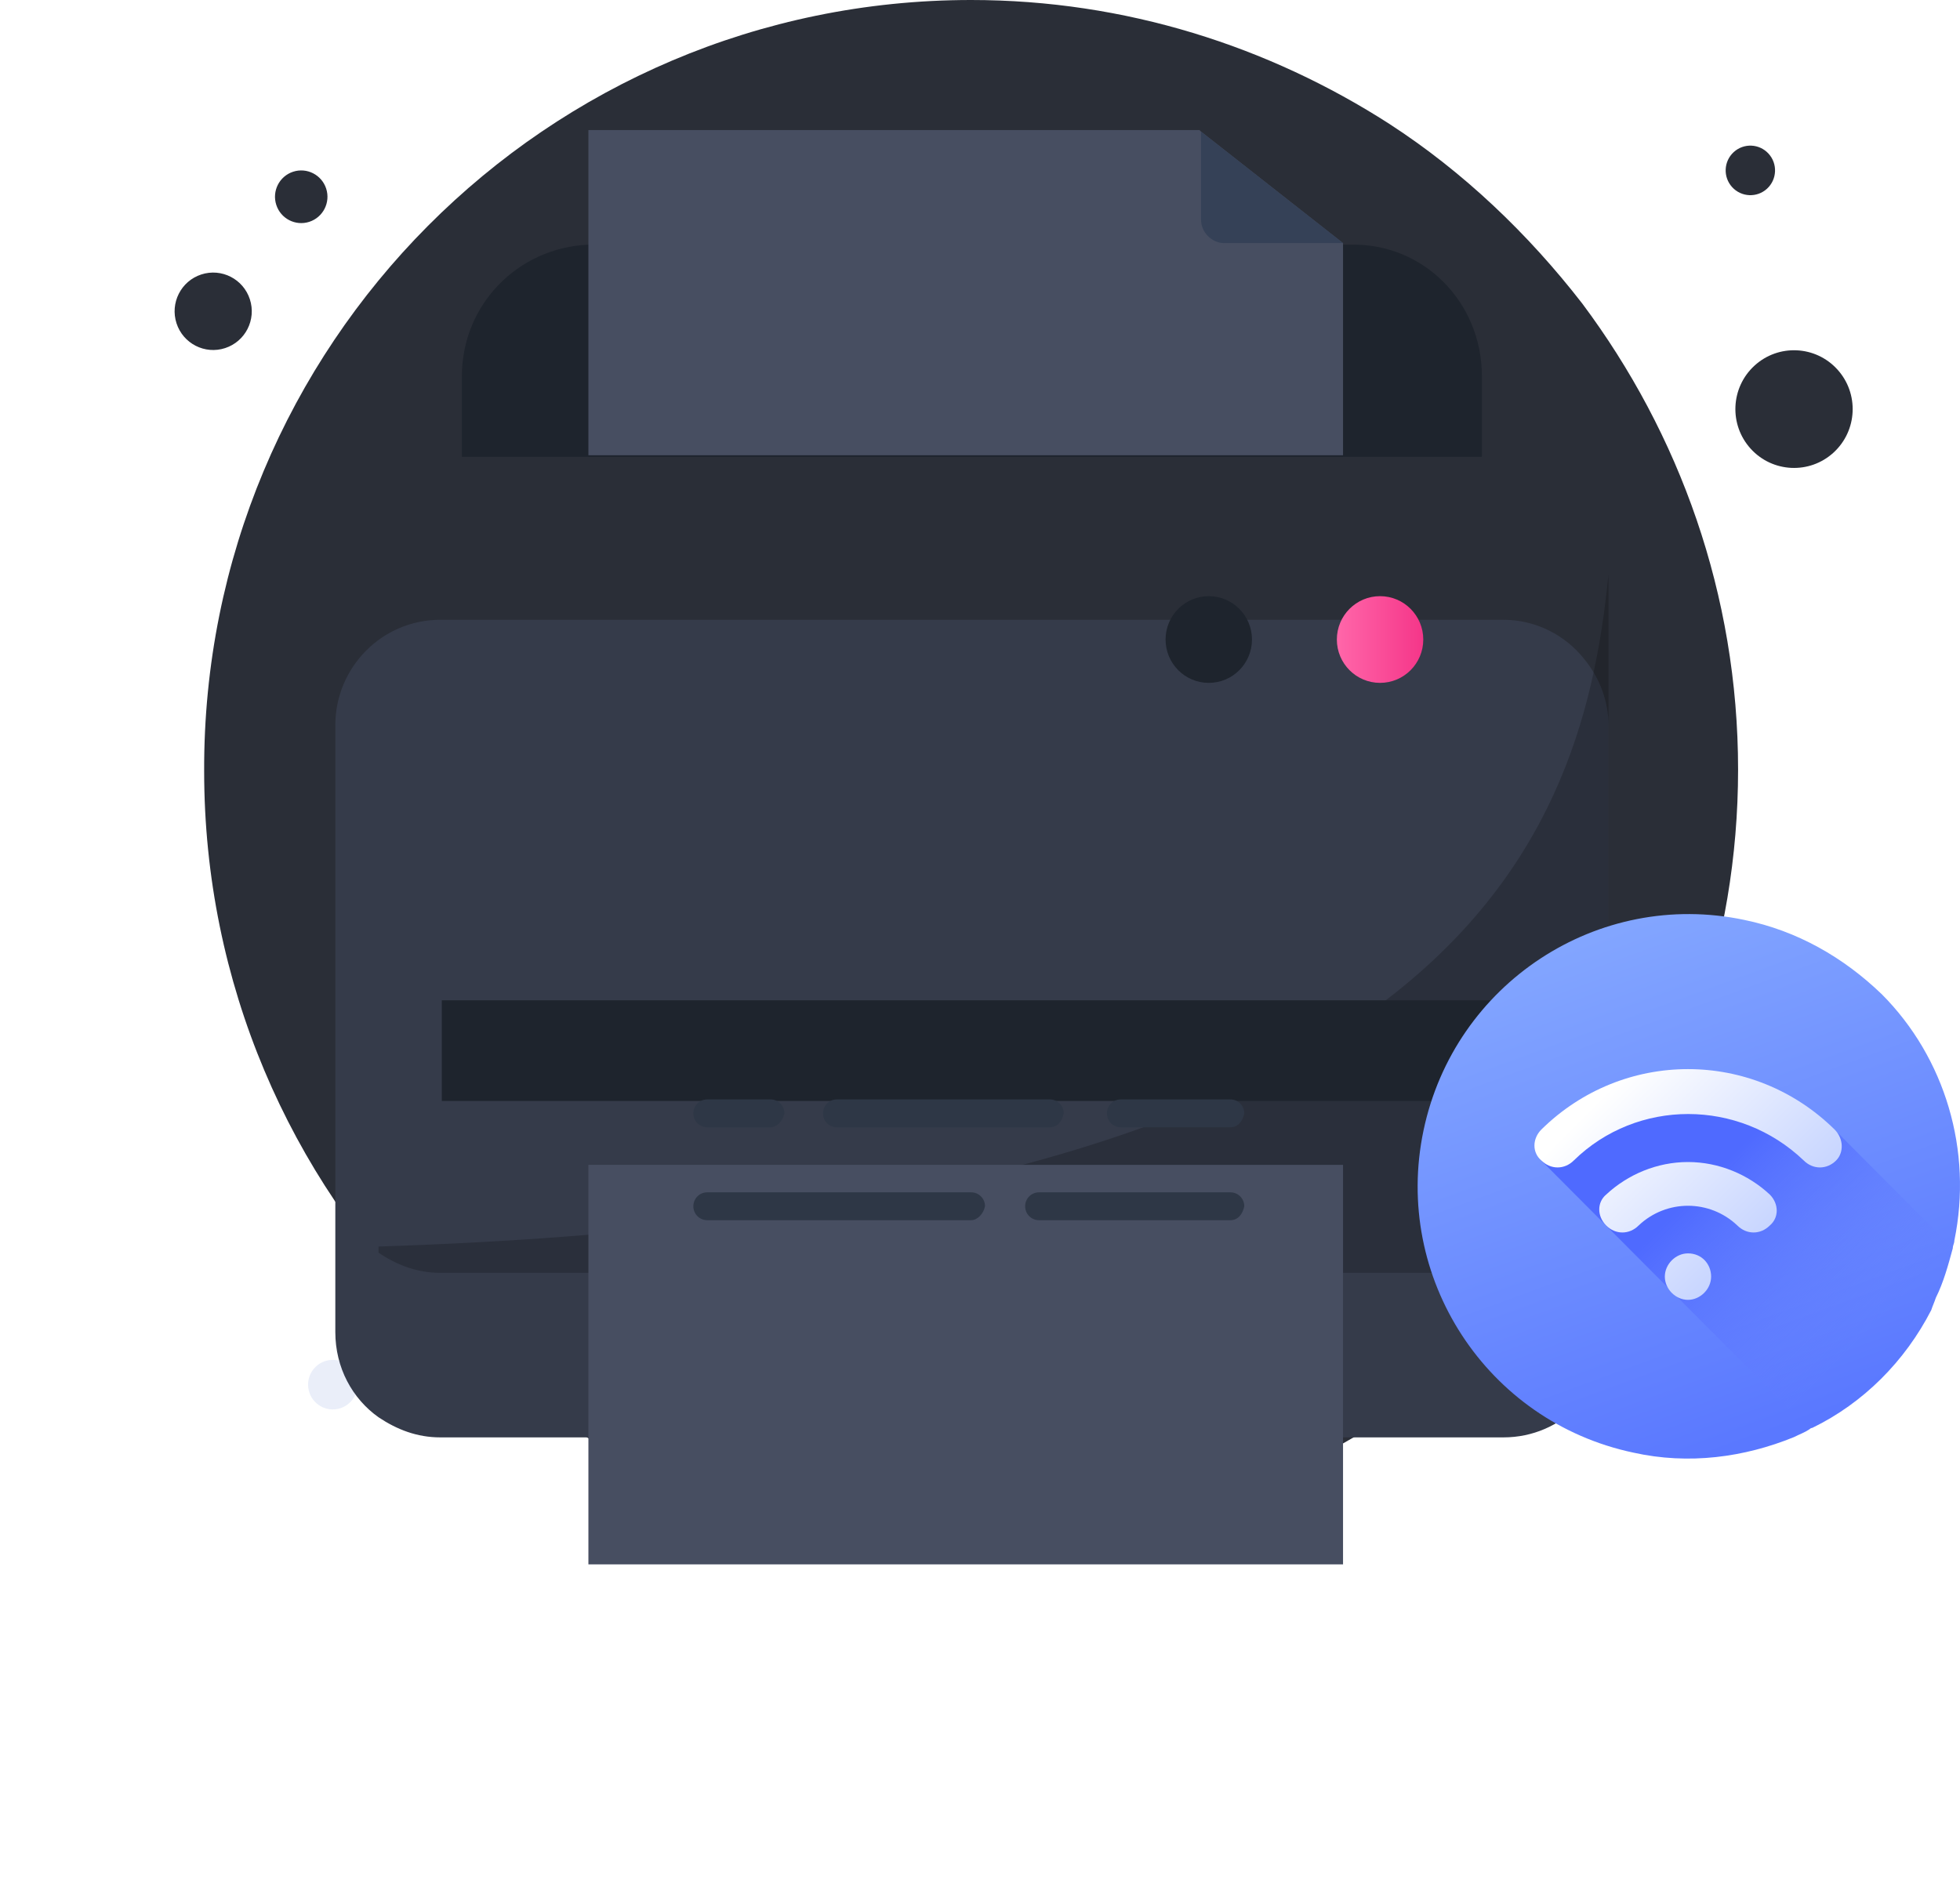 <svg width="131" height="127" viewBox="0 0 131 127" fill="none" xmlns="http://www.w3.org/2000/svg">
<path d="M116.168 51.448C116.168 63.146 112.249 73.912 105.751 82.607C102.141 87.265 97.809 91.406 92.858 94.615C84.813 99.894 75.221 103 64.907 103C36.543 103 13.645 79.916 13.645 51.552C13.542 23.084 36.543 0 64.907 0C75.221 0 84.813 3.106 92.858 8.281C97.809 11.491 102.141 15.631 105.751 20.289C112.249 28.985 116.168 39.751 116.168 51.448Z" fill="#2A2E37"/>
<path d="M15.046 23.271C16.401 22.83 17.142 21.37 16.701 20.01C16.261 18.651 14.806 17.907 13.452 18.349C12.098 18.791 11.357 20.251 11.797 21.61C12.237 22.97 13.692 23.713 15.046 23.271Z" fill="#2A2E37"/>
<path d="M20.675 14.828C21.596 14.527 22.1 13.534 21.801 12.61C21.501 11.686 20.512 11.18 19.591 11.48C18.67 11.781 18.166 12.774 18.466 13.698C18.765 14.622 19.754 15.128 20.675 14.828Z" fill="#2A2E37"/>
<path d="M122.551 30.253C124.149 28.787 124.261 26.299 122.8 24.695C121.34 23.091 118.861 22.979 117.263 24.445C115.665 25.91 115.553 28.399 117.014 30.002C118.474 31.606 120.953 31.718 122.551 30.253Z" fill="#2A2E37"/>
<path d="M118.102 12.615C118.774 11.998 118.821 10.95 118.206 10.275C117.592 9.599 116.548 9.552 115.875 10.169C115.202 10.786 115.155 11.834 115.77 12.509C116.385 13.184 117.429 13.232 118.102 12.615Z" fill="#2A2E37"/>
<path d="M23.355 93.789C24.028 93.172 24.075 92.124 23.46 91.449C22.845 90.773 21.801 90.726 21.128 91.344C20.456 91.96 20.409 93.008 21.023 93.683C21.638 94.359 22.682 94.406 23.355 93.789Z" fill="#EAEEF9"/>
<path d="M99.046 25.155V30.538H30.87V25.155C30.87 20.393 34.583 16.563 39.327 16.356H80.378H90.279C95.127 16.252 99.046 20.186 99.046 25.155Z" fill="#1E242D"/>
<path d="M89.764 16.252V30.434H39.327V8.695H80.172L80.275 8.799L89.764 16.252Z" fill="#474E61"/>
<path d="M89.764 16.252H81.822C80.997 16.252 80.275 15.527 80.275 14.699V8.799L89.764 16.252Z" fill="#354157"/>
<g filter="url(#filter0_d)">
<path d="M107.504 37.473V78.052C107.504 81.882 104.41 85.091 100.491 85.091H29.426C27.879 85.091 26.538 84.574 25.3 83.746C23.547 82.504 22.412 80.433 22.412 78.052V37.473C22.412 33.643 25.506 30.434 29.426 30.434H100.491C102.657 30.434 104.616 31.469 105.854 33.022C106.885 34.264 107.504 35.817 107.504 37.473Z" fill="#353B4A"/>
</g>
<path opacity="0.2" d="M107.504 38.405V78.052C107.504 81.882 104.41 85.091 100.491 85.091H29.426C27.879 85.091 26.538 84.574 25.3 83.746V83.332C96.055 81.054 105.648 57.452 107.504 38.405Z" fill="black"/>
<path d="M39.327 73.601H29.529V66.872H100.8V73.601H89.764" fill="#1E242D"/>
<g filter="url(#filter1_d)">
<path d="M89.764 66.872V93.58H39.327V66.872" fill="#474E61"/>
</g>
<path d="M82.234 75.361H74.911C74.396 75.361 73.983 74.947 73.983 74.429C73.983 73.912 74.396 73.498 74.911 73.498H82.234C82.75 73.498 83.163 73.912 83.163 74.429C83.06 74.947 82.75 75.361 82.234 75.361Z" fill="#2E3746"/>
<path d="M70.167 75.361H55.933C55.417 75.361 55.005 74.947 55.005 74.429C55.005 73.912 55.417 73.498 55.933 73.498H70.167C70.683 73.498 71.095 73.912 71.095 74.429C70.992 74.947 70.683 75.361 70.167 75.361Z" fill="#2E3746"/>
<path d="M51.498 75.361H47.269C46.754 75.361 46.341 74.947 46.341 74.429C46.341 73.912 46.754 73.498 47.269 73.498H51.498C52.014 73.498 52.426 73.912 52.426 74.429C52.323 74.947 51.911 75.361 51.498 75.361Z" fill="#2E3746"/>
<path d="M82.234 81.572H69.445C68.929 81.572 68.517 81.158 68.517 80.64C68.517 80.123 68.929 79.709 69.445 79.709H82.234C82.75 79.709 83.163 80.123 83.163 80.64C83.06 81.158 82.75 81.572 82.234 81.572Z" fill="#2E3746"/>
<path d="M64.907 81.572H47.269C46.754 81.572 46.341 81.158 46.341 80.64C46.341 80.123 46.754 79.709 47.269 79.709H64.907C65.422 79.709 65.835 80.123 65.835 80.64C65.732 81.158 65.319 81.572 64.907 81.572Z" fill="#2E3746"/>
<path d="M80.791 45.651C82.386 45.651 83.678 44.354 83.678 42.753C83.678 41.152 82.386 39.854 80.791 39.854C79.196 39.854 77.903 41.152 77.903 42.753C77.903 44.354 79.196 45.651 80.791 45.651Z" fill="#1E242D"/>
<path d="M92.239 45.651C93.834 45.651 95.127 44.354 95.127 42.753C95.127 41.152 93.834 39.854 92.239 39.854C90.644 39.854 89.351 41.152 89.351 42.753C89.351 44.354 90.644 45.651 92.239 45.651Z" fill="url(#paint0_linear)"/>
<path d="M130.623 82.928C130.623 83.135 130.519 83.239 130.519 83.446C130.21 84.584 129.901 85.723 129.385 86.758C129.282 87.069 129.179 87.276 129.076 87.586C127.322 91.002 124.537 93.797 121.134 95.453C121.134 95.453 121.031 95.453 120.927 95.557C120.618 95.764 120.309 95.868 119.896 96.075C116.595 97.42 112.882 97.938 109.169 97.11C99.371 95.039 93.079 85.412 95.142 75.578C97.205 65.744 106.797 59.429 116.595 61.5C120.102 62.224 123.196 63.984 125.775 66.468C130.004 70.713 131.86 76.924 130.623 82.928Z" fill="url(#paint1_linear)"/>
<path d="M130.505 83.435C130.196 84.574 129.886 85.713 129.371 86.748C129.267 87.058 129.164 87.265 129.061 87.576C127.308 90.992 124.523 93.787 121.119 95.443C121.119 95.443 121.016 95.443 120.913 95.547L103.069 77.638L111.94 73.083H114.621L122.873 75.775L130.505 83.435Z" fill="url(#paint2_linear)"/>
<path d="M122.618 75.509C117.151 70.126 108.487 70.126 103.021 75.509C102.402 76.13 102.402 77.062 103.021 77.579C103.64 78.2 104.568 78.2 105.187 77.579C109.416 73.439 116.223 73.439 120.555 77.579C121.174 78.2 122.102 78.2 122.721 77.579C123.237 77.062 123.237 76.13 122.618 75.509Z" fill="url(#paint3_linear)"/>
<path d="M112.819 77.683C110.757 77.683 108.797 78.511 107.353 79.857C106.734 80.374 106.734 81.306 107.353 81.927C107.972 82.548 108.9 82.548 109.519 81.927C111.375 80.167 114.263 80.167 116.12 81.927C116.739 82.548 117.667 82.548 118.286 81.927C118.905 81.409 118.905 80.478 118.286 79.857C116.842 78.511 114.882 77.683 112.819 77.683Z" fill="url(#paint4_linear)"/>
<path d="M112.819 83.79C111.994 83.79 111.272 84.515 111.272 85.343C111.272 86.171 111.994 86.896 112.819 86.896C113.644 86.896 114.366 86.171 114.366 85.343C114.366 84.515 113.748 83.79 112.819 83.79Z" fill="url(#paint5_linear)"/>
<defs>
<filter id="filter0_d" x="0.412" y="19.434" width="129.092" height="98.657" filterUnits="userSpaceOnUse" color-interpolation-filters="sRGB">
<feFlood flood-opacity="0" result="BackgroundImageFix"/>
<feColorMatrix in="SourceAlpha" type="matrix" values="0 0 0 0 0 0 0 0 0 0 0 0 0 0 0 0 0 0 127 0"/>
<feOffset dy="11"/>
<feGaussianBlur stdDeviation="11"/>
<feColorMatrix type="matrix" values="0 0 0 0 0 0 0 0 0 0 0 0 0 0 0 0 0 0 0.18 0"/>
<feBlend mode="normal" in2="BackgroundImageFix" result="effect1_dropShadow"/>
<feBlend mode="normal" in="SourceGraphic" in2="effect1_dropShadow" result="shape"/>
</filter>
<filter id="filter1_d" x="17.327" y="55.872" width="94.436" height="70.707" filterUnits="userSpaceOnUse" color-interpolation-filters="sRGB">
<feFlood flood-opacity="0" result="BackgroundImageFix"/>
<feColorMatrix in="SourceAlpha" type="matrix" values="0 0 0 0 0 0 0 0 0 0 0 0 0 0 0 0 0 0 127 0"/>
<feOffset dy="11"/>
<feGaussianBlur stdDeviation="11"/>
<feColorMatrix type="matrix" values="0 0 0 0 0 0 0 0 0 0 0 0 0 0 0 0 0 0 0.18 0"/>
<feBlend mode="normal" in2="BackgroundImageFix" result="effect1_dropShadow"/>
<feBlend mode="normal" in="SourceGraphic" in2="effect1_dropShadow" result="shape"/>
</filter>
<linearGradient id="paint0_linear" x1="89.403" y1="42.778" x2="95.115" y2="42.778" gradientUnits="userSpaceOnUse">
<stop stop-color="#FF66A9"/>
<stop offset="1" stop-color="#F53689"/>
</linearGradient>
<linearGradient id="paint1_linear" x1="106.533" y1="61.828" x2="118.927" y2="95.698" gradientUnits="userSpaceOnUse">
<stop stop-color="#83A6FF"/>
<stop offset="1" stop-color="#5A78FF"/>
</linearGradient>
<linearGradient id="paint2_linear" x1="114.646" y1="78.391" x2="125.04" y2="88.747" gradientUnits="userSpaceOnUse">
<stop stop-color="#4F6AFF"/>
<stop offset="1" stop-color="#657EFF" stop-opacity="0"/>
</linearGradient>
<linearGradient id="paint3_linear" x1="119.464" y1="83.21" x2="108.29" y2="72.077" gradientUnits="userSpaceOnUse">
<stop offset="0.011" stop-color="#C2D1FF"/>
<stop offset="1" stop-color="white"/>
</linearGradient>
<linearGradient id="paint4_linear" x1="117.254" y1="85.428" x2="106.08" y2="74.294" gradientUnits="userSpaceOnUse">
<stop offset="0.011" stop-color="#C2D1FF"/>
<stop offset="1" stop-color="white"/>
</linearGradient>
<linearGradient id="paint5_linear" x1="115.082" y1="87.608" x2="103.908" y2="76.474" gradientUnits="userSpaceOnUse">
<stop offset="0.011" stop-color="#C2D1FF"/>
<stop offset="1" stop-color="white"/>
</linearGradient>
</defs>
</svg>
